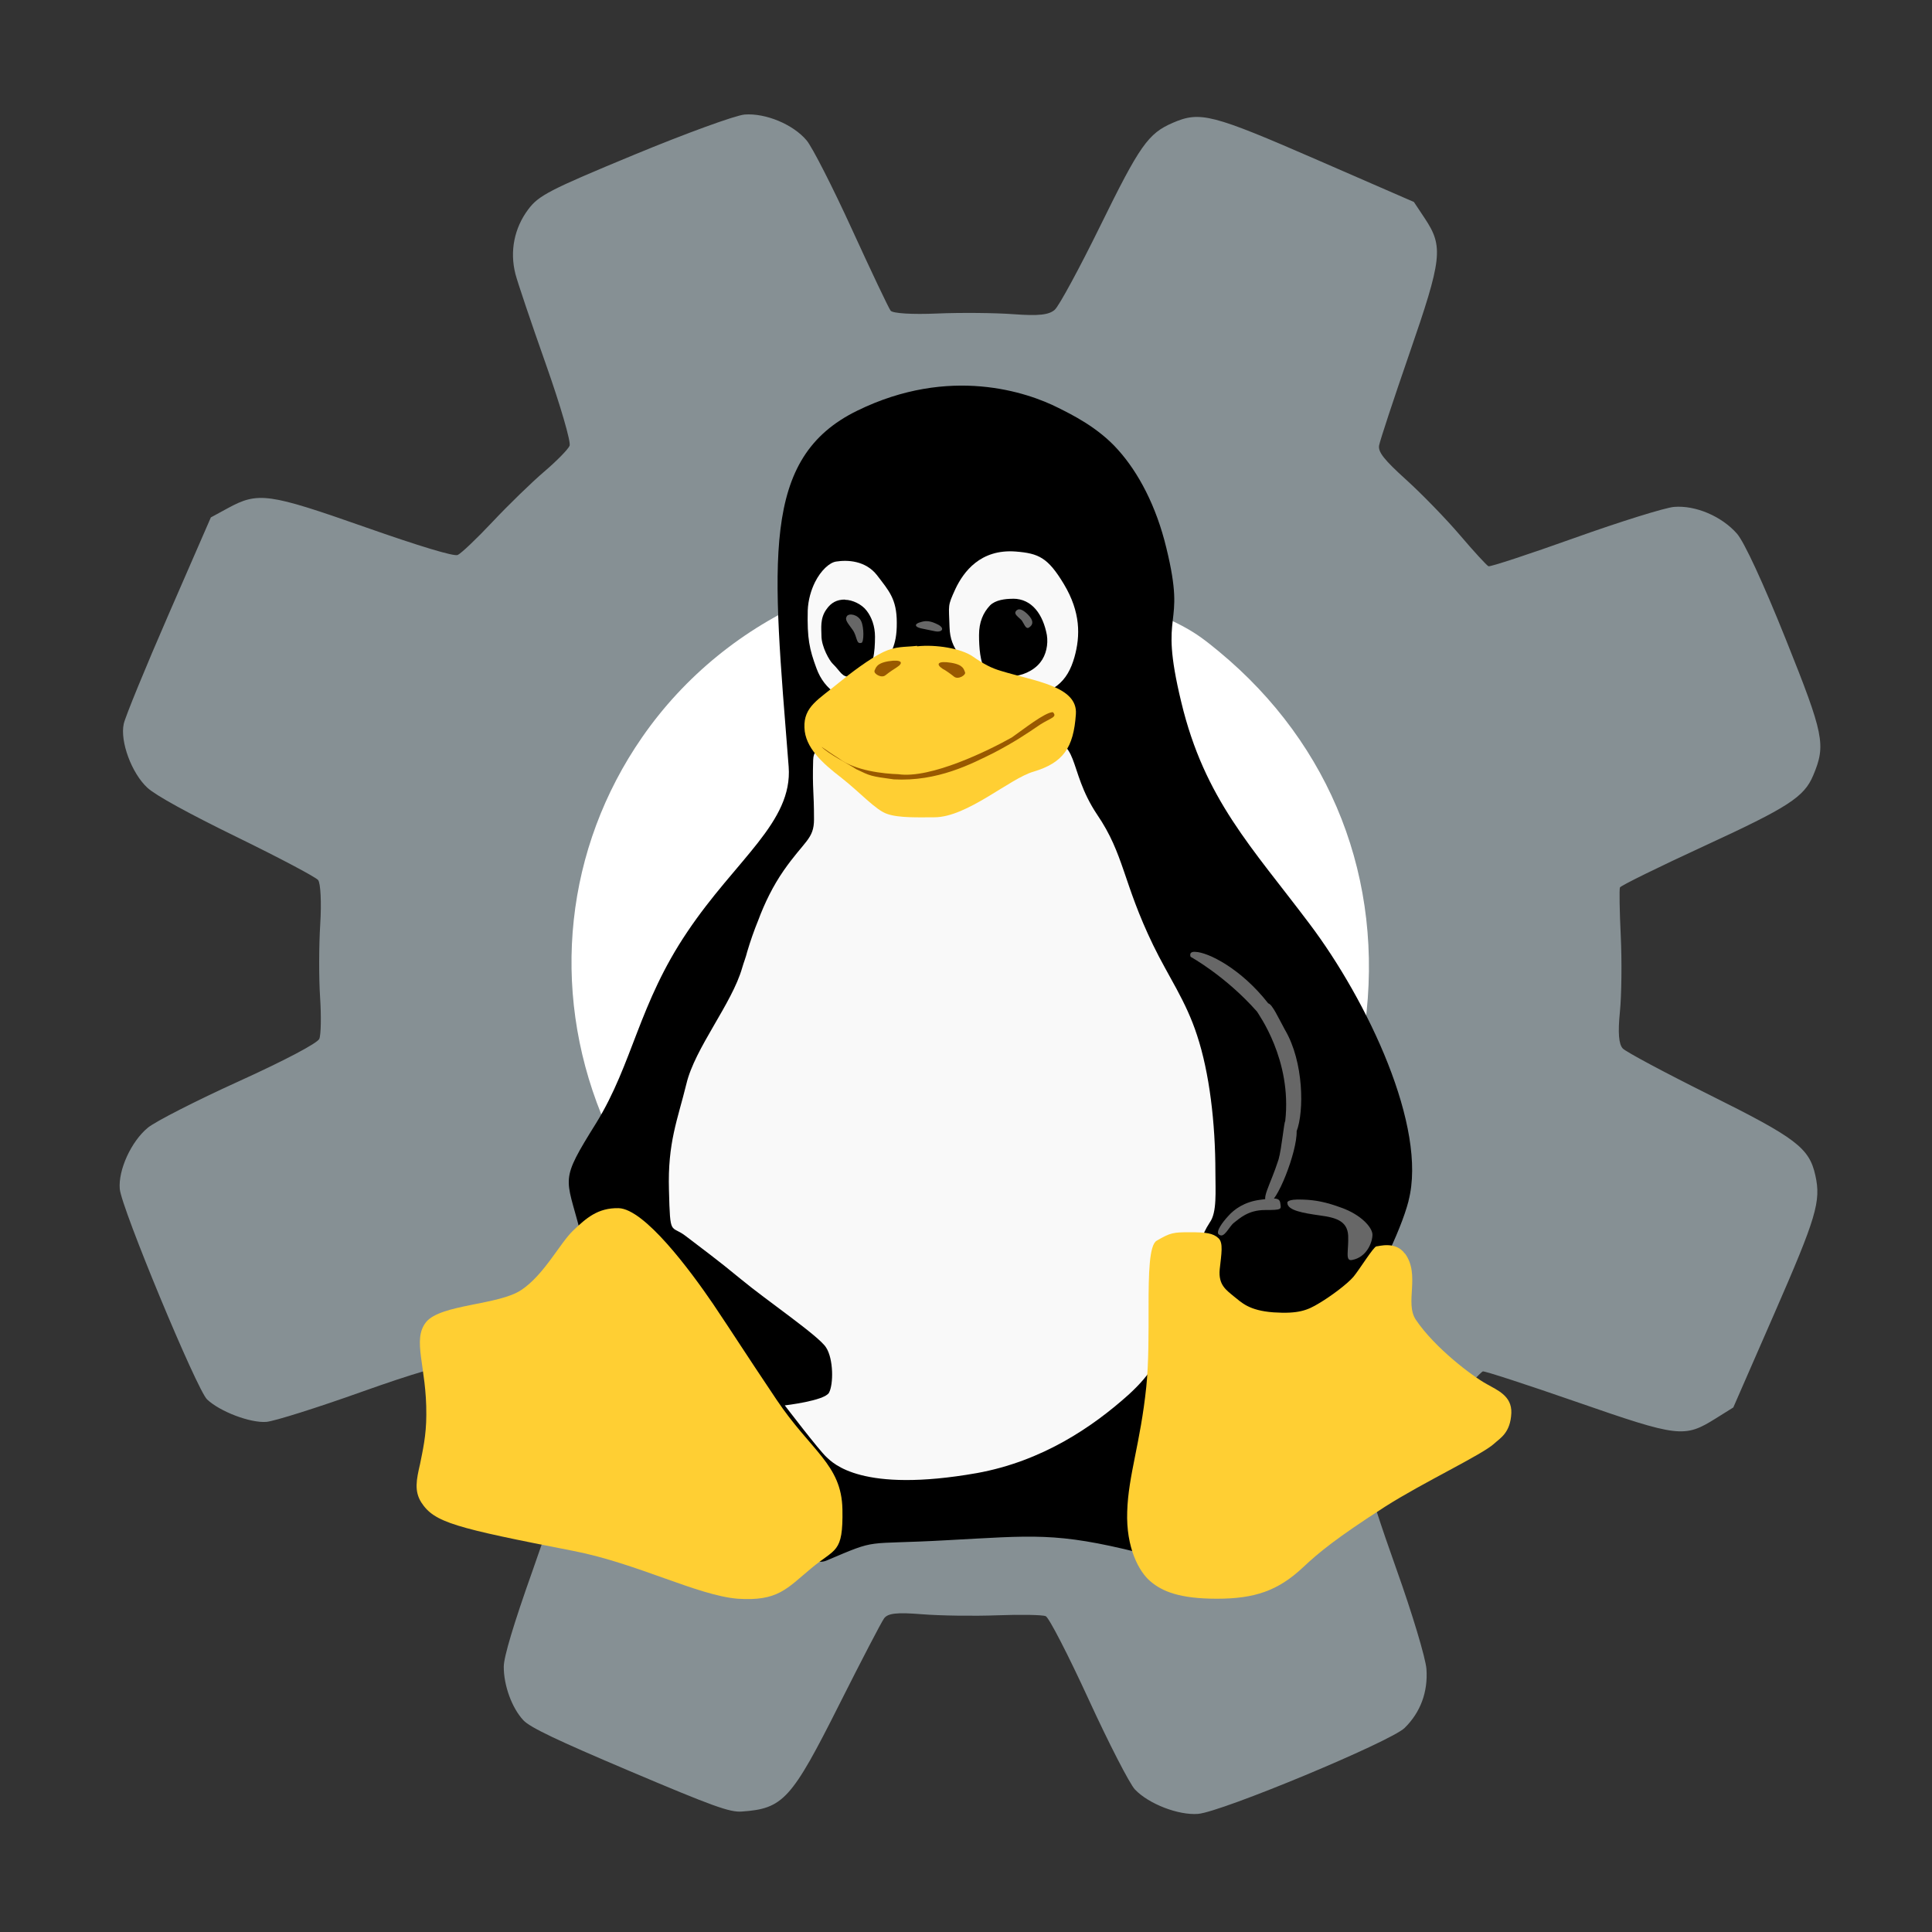 <?xml version="1.0" encoding="UTF-8" standalone="no"?>
<svg
   xmlns:dc="http://purl.org/dc/elements/1.1/"
   xmlns:cc="http://creativecommons.org/ns#"
   xmlns:rdf="http://www.w3.org/1999/02/22-rdf-syntax-ns#"
   xmlns:svg="http://www.w3.org/2000/svg"
   xmlns="http://www.w3.org/2000/svg"
   xmlns:sodipodi="http://sodipodi.sourceforge.net/DTD/sodipodi-0.dtd"
   xmlns:inkscape="http://www.inkscape.org/namespaces/inkscape"
   viewBox="0 0 128 128"
   id="svg2"
   version="1.1"
   inkscape:version="0.48.5 r10040"
   width="100%"
   height="100%"
   sodipodi:docname="grub-customizer.svg">
  <rect x="0" y="0" width="128" height="128" fill="#333333" stroke="none"/>
  <sodipodi:namedview
     pagecolor="#ffffff"
     bordercolor="#666666"
     borderopacity="1"
     objecttolerance="10"
     gridtolerance="10"
     guidetolerance="10"
     inkscape:pageopacity="0"
     inkscape:pageshadow="2"
     inkscape:window-width="1366"
     inkscape:window-height="744"
     id="namedview124"
     showgrid="false"
     inkscape:zoom="3.1979167"
     inkscape:cx="63.230925"
     inkscape:cy="59.200992"
     inkscape:window-x="0"
     inkscape:window-y="24"
     inkscape:window-maximized="1"
     inkscape:current-layer="svg2">
    <inkscape:grid
       type="xygrid"
       id="grid3103"
       empspacing="5"
       visible="true"
       enabled="true"
       snapvisiblegridlinesonly="true" />
  </sodipodi:namedview>
  <defs
     id="defs4">
    <linearGradient
       id="linearGradient3764"
       x1="1"
       x2="47"
       gradientUnits="userSpaceOnUse"
       gradientTransform="matrix(0,-1,1,0,-1.5e-6,48)">
      <stop
         stop-color="#e4e4e4"
         stop-opacity="1"
         id="stop7" />
      <stop
         offset="1"
         stop-color="#eee"
         stop-opacity="1"
         id="stop9" />
    </linearGradient>
    <clipPath
       id="clipPath-417599645">
      <g
         transform="translate(0,-1004.362)"
         id="g17">
        <path
           d="m -24,13 c 0,1.105 -0.672,2 -1.5,2 -0.828,0 -1.5,-0.895 -1.5,-2 0,-1.105 0.672,-2 1.5,-2 0.828,0 1.5,0.895 1.5,2 z"
           transform="matrix(15.333,0,0,11.5,415,878.862)"
           id="path19"
           inkscape:connector-curvature="0"
           style="fill:#1890d0" />
      </g>
    </clipPath>
  </defs>
  <g
     id="g33"
     transform="translate(0,80)" />
  <g
     id="g3016"
     transform="matrix(0.218,0.092,-0.092,0.218,32.529,-16.196)">
    <path
       transform="matrix(1.161,0,0,1.161,-67.184,-59.107)"
       d="m 416.542,273.356 c 0,74.287 -61.678,134.508 -137.763,134.508 -76.084,0 -137.763,-60.221 -137.763,-134.508 0,-74.287 61.678,-134.508 137.763,-134.508 76.084,0 137.763,60.221 137.763,134.508 z"
       sodipodi:ry="134.50847"
       sodipodi:rx="137.76271"
       sodipodi:cy="273.35593"
       sodipodi:cx="278.77966"
       id="path3012"
       style="fill:#ffffff;fill-opacity:1;fill-rule:nonzero;stroke:#4169e1;stroke-width:0;stroke-linecap:round;stroke-linejoin:miter;stroke-miterlimit:4;stroke-opacity:1;stroke-dasharray:none"
       sodipodi:type="arc" />
    <path
       style="fill:#869094"
       d="m 222.262,503.315 c -4.301,-1.92 -8.876,-6.832 -10.917,-11.723 -1.052,-2.521 -2.102,-12.21 -3.001,-27.694 -0.76,-13.099 -1.762,-24.862 -2.225,-26.139 -0.615,-1.693 -3.62,-3.291 -11.111,-5.907 -5.648,-1.972 -14.153,-5.539 -18.9,-7.926 -4.747,-2.387 -9.666,-4.34 -10.93,-4.34 -1.418,0 -9.173,6.306 -20.242,16.46 -9.869,9.053 -19.539,17.278 -21.488,18.278 -4.014,2.058 -13.044,2.393 -17.707,0.657 -3.708,-1.381 -42.932,-40.034 -45.447,-44.786 -2.494,-4.713 -2.228,-13.528 0.571,-18.869 1.274,-2.431 9.57,-12.284 18.437,-21.895 9.544,-10.346 16.12,-18.377 16.12,-19.688 0,-1.217 -1.953,-6.097 -4.34,-10.845 -2.387,-4.747 -5.946,-13.23 -7.908,-18.851 -1.963,-5.621 -4.372,-10.636 -5.353,-11.145 -0.982,-0.509 -12.502,-1.516 -25.602,-2.238 -15.235,-0.84 -25.488,-1.911 -28.455,-2.973 -5.653,-2.024 -12.166,-8.956 -13.086,-13.927 -0.373,-2.017 -0.526,-16.956 -0.34,-33.199 l 0.339,-29.533 3.394,-4.255 c 5.999,-7.519 8.819,-8.274 37.471,-10.036 16.217,-0.997 26.075,-2.054 26.894,-2.881 0.711,-0.719 3.141,-6.292 5.4,-12.385 2.259,-6.093 5.79,-14.43 7.846,-18.528 2.056,-4.097 3.739,-8.35 3.739,-9.451 0,-1.101 -6.783,-9.442 -15.074,-18.535 -8.29,-9.094 -16.221,-18.051 -17.622,-19.905 -3.943,-5.215 -5.276,-11.672 -3.716,-17.998 1.178,-4.776 3.335,-7.366 21.354,-25.629 11.024,-11.173 21.893,-21.268 24.153,-22.433 5.246,-2.702 13.587,-2.74 18.795,-0.084 2.193,1.118 11.815,9.219 21.382,18.001 9.567,8.783 18.043,16.337 18.835,16.786 0.835,0.474 5.988,-1.336 12.259,-4.307 5.95,-2.819 14.853,-6.485 19.784,-8.147 6.686,-2.253 9.281,-3.693 10.204,-5.663 0.681,-1.453 1.848,-13.359 2.595,-26.459 1.435,-25.193 2.298,-29.175 7.492,-34.598 5.778,-6.033 9.102,-6.528 41.4,-6.165 l 29.418,0.33 4.602,3.048 c 7.918,5.243 8.877,8.503 10.741,36.534 0.903,13.568 1.888,25.726 2.189,27.018 0.424,1.818 2.849,3.152 10.732,5.905 5.601,1.956 14.571,5.759 19.933,8.452 5.362,2.693 10.179,4.896 10.704,4.896 0.525,0 9.134,-7.508 19.131,-16.684 9.997,-9.176 20.026,-17.651 22.287,-18.832 5.344,-2.793 13.297,-2.768 19.141,0.061 2.775,1.343 12.201,9.922 24.04,21.879 20.322,20.524 21.923,22.872 21.939,32.167 0.011,6.574 -2.915,10.887 -20.386,30.04 -9.5,10.414 -17.272,19.377 -17.272,19.917 0,0.54 2.479,6.15 5.51,12.466 3.03,6.317 6.645,15.163 8.031,19.659 1.723,5.585 3.223,8.472 4.737,9.115 1.219,0.518 13.467,1.644 27.218,2.503 27.29,1.704 31.685,2.827 36.261,9.263 4.325,6.084 4.828,10.643 4.454,40.367 l -0.358,28.433 -3.339,4.747 c -5.962,8.477 -7.467,8.911 -37.742,10.887 -14.793,0.965 -27.156,2.015 -27.473,2.332 -0.317,0.317 -2.154,5.045 -4.081,10.507 -1.927,5.462 -5.718,14.338 -8.423,19.724 -2.705,5.387 -4.766,10.458 -4.58,11.271 0.186,0.812 7.567,9.357 16.402,18.989 8.835,9.632 17.184,19.724 18.555,22.427 2.912,5.743 3.182,11.823 0.78,17.571 -2.119,5.072 -38.093,41.637 -43.94,44.663 -4.889,2.53 -13.795,2.801 -18.912,0.577 -1.961,-0.852 -11.79,-9.075 -21.843,-18.273 -10.053,-9.198 -19.078,-16.726 -20.055,-16.729 -0.977,-0.003 -6.64,2.268 -12.584,5.045 -5.944,2.778 -14.752,6.35 -19.573,7.938 -6.663,2.195 -8.894,3.442 -9.303,5.197 -0.296,1.27 -1.276,13.41 -2.179,26.978 -1.985,29.843 -3.126,33.078 -13.518,38.34 -3.013,1.526 -8,1.789 -33.233,1.752 -22.333,-0.033 -30.511,-0.411 -33.011,-1.527 z m 43.757,-132.505 c 26.781,-2.807 49.157,-13.488 68.206,-32.558 14.519,-14.535 23.887,-30.844 29.528,-51.405 3.536,-12.89 3.516,-41.352 -0.04,-54.4 -10.79,-39.594 -39.133,-68.746 -78.309,-80.542 -9.128,-2.748 -11.607,-3.009 -29.356,-3.087 -17.001,-0.074 -20.545,0.232 -28.802,2.486 -41.23,11.256 -72.763,44.384 -81.38,85.498 -7.741,36.938 3.578,74.64 30.545,101.742 14.12,14.19 32.441,24.602 52.289,29.716 5.66,1.458 13.692,2.582 25.131,3.517 0.914,0.075 6.397,-0.361 12.186,-0.967 z m -27.471,-46.443 c -28.247,-7.661 -48.016,-31.701 -49.766,-60.518 -1.224,-20.149 5.26,-37.196 19.569,-51.448 26.058,-25.955 67.666,-26.198 93.394,-0.546 21.191,21.128 26.275,51.178 13.123,77.555 -11.203,22.466 -31.84,35.724 -57.153,36.716 -8.617,0.338 -12.879,-0.053 -19.167,-1.758 z m 31.602,-27.935 c 7.802,-2.919 17.108,-11.569 21.022,-19.539 2.762,-5.624 3.095,-7.497 3.095,-17.381 2.1e-4,-10.515 -0.193,-11.433 -3.796,-18.08 -7.274,-13.417 -18.068,-20.215 -33.314,-20.984 -12.248,-0.618 -19.578,1.977 -28.42,10.057 -11.21,10.245 -15.671,24.489 -12.07,38.543 3.116,12.164 9.719,20.424 20.824,26.052 10.361,5.25 21.025,5.685 32.659,1.333 z"
       id="path2986"
       inkscape:connector-curvature="0" />
  </g>
  <g
     id="g85"
     transform="matrix(3.52,0,0,3.52,-22.975,-16.689)">
    <path
       d="m 33.04,27.34 c -0.316,1.219 -1.91,3.762 -2.762,4.883 -0.848,1.125 -0.746,2.137 -2.313,1.742 -1.563,-0.391 -2,-0.32 -3.621,-0.234 -1.602,0.09 -1.258,-0.043 -2.262,0.383 -1,0.422 -4.363,-5.16 -4.637,-6.203 -0.266,-1.039 -0.395,-0.914 0.305,-2.035 0.691,-1.125 0.797,-2.238 1.715,-3.598 0.918,-1.367 1.984,-2.063 1.906,-3.105 -0.305,-3.871 -0.539,-5.809 1.293,-6.703 1.742,-0.852 3.203,-0.344 3.777,-0.055 0.25,0.125 0.758,0.371 1.133,0.797 0.375,0.418 0.715,1.047 0.906,1.844 0.391,1.598 -0.164,1.07 0.281,2.902 0.438,1.828 1.328,2.727 2.414,4.172 1.09,1.445 2.223,3.832 1.863,5.211 m 0,0"
       id="SVGCleanerId_0"
       inkscape:connector-curvature="0"
       style="fill:#000000;fill-opacity:1;fill-rule:nonzero;stroke:none" />
    <path
       d="m 22.695,17.859 c 0.285,-0.105 0.238,-0.121 0.43,-0.512 0.152,-0.301 0.285,-0.43 0.281,-0.887 0,-0.445 -0.148,-0.598 -0.371,-0.891 -0.215,-0.277 -0.555,-0.293 -0.773,-0.258 -0.125,0.02 -0.285,0.168 -0.395,0.387 -0.074,0.148 -0.129,0.336 -0.137,0.531 -0.012,0.531 0.031,0.73 0.164,1.09 0.152,0.422 0.523,0.641 0.801,0.539 m 0,0"
       id="path88"
       inkscape:connector-curvature="0"
       style="fill:#f9f9f9;fill-opacity:1;fill-rule:nonzero;stroke:none" />
    <path
       d="m 22.43,16.03 c 0.141,0 0.32,0.086 0.41,0.207 0.094,0.121 0.156,0.293 0.156,0.488 0,0.285 -0.031,0.602 -0.215,0.699 -0.059,0.023 -0.184,0.059 -0.254,0.059 -0.16,0 -0.176,-0.102 -0.328,-0.25 -0.055,-0.051 -0.211,-0.313 -0.211,-0.527 0,-0.133 -0.031,-0.324 0.094,-0.496 0.086,-0.125 0.195,-0.184 0.348,-0.184 m 0,0.004"
       id="SVGCleanerId_1"
       inkscape:connector-curvature="0"
       style="fill:#000000;fill-opacity:1;fill-rule:nonzero;stroke:none" />
    <path
       d="m 25.652,17.895 c 0.719,-0.07 0.969,-0.332 1.098,-0.785 0.113,-0.402 0.117,-0.848 -0.199,-1.375 -0.301,-0.5 -0.473,-0.578 -0.906,-0.613 -0.668,-0.051 -0.984,0.387 -1.133,0.699 -0.156,0.34 -0.125,0.293 -0.113,0.723 0.012,0.453 0.281,0.578 0.445,0.863 0.168,0.273 0.727,0.496 0.805,0.492 m 0.004,-0.004"
       id="path91"
       inkscape:connector-curvature="0"
       style="fill:#f9f9f9;fill-opacity:1;fill-rule:nonzero;stroke:none" />
    <path
       d="m 25.594,16.01 c 0.359,0 0.566,0.301 0.637,0.684 0.027,0.176 -0.012,0.375 -0.125,0.516 -0.129,0.164 -0.359,0.258 -0.543,0.258 -0.18,0 -0.375,0.027 -0.484,-0.105 -0.105,-0.141 -0.125,-0.445 -0.125,-0.668 0,-0.246 0.078,-0.422 0.207,-0.559 0.102,-0.102 0.281,-0.125 0.434,-0.125 m 0,0"
       id="SVGCleanerId_2"
       inkscape:connector-curvature="0"
       style="fill:#000000;fill-opacity:1;fill-rule:nonzero;stroke:none" />
    <path
       d="m 25.672,16.223 c 0.039,-0.035 0.121,0 0.207,0.09 0.098,0.102 0.102,0.18 0.023,0.234 -0.07,0.059 -0.105,-0.086 -0.152,-0.137 -0.086,-0.082 -0.156,-0.121 -0.082,-0.188 m 0.004,0"
       id="path94"
       inkscape:connector-curvature="0"
       style="fill:#676767;fill-opacity:1;fill-rule:nonzero;stroke:none" />
    <path
       d="m 22.465,16.34 c 0.043,-0.063 0.207,-0.035 0.27,0.09 0.059,0.125 0.051,0.398 0.008,0.41 -0.109,0.035 -0.074,-0.117 -0.172,-0.25 -0.094,-0.129 -0.148,-0.188 -0.105,-0.25 m 0,0"
       id="path96"
       inkscape:connector-curvature="0"
       style="fill:#676767;fill-opacity:1;fill-rule:nonzero;stroke:none" />
    <path
       d="m 23.875,16.445 c 0.086,-0.023 0.168,-0.02 0.313,0.055 0.129,0.07 0.07,0.152 -0.07,0.121 -0.133,-0.027 -0.105,-0.023 -0.207,-0.043 -0.172,-0.027 -0.199,-0.094 -0.035,-0.133 m 0,0"
       id="path98"
       inkscape:connector-curvature="0"
       style="fill:#676767;fill-opacity:1;fill-rule:nonzero;stroke:none" />
    <path
       d="M 23.461,19.977 C 22.84,20 21.859,18.368 21.832,19.047 c -0.016,0.574 0.016,0.563 0.016,1.117 0,0.371 -0.18,0.402 -0.57,0.961 -0.203,0.293 -0.359,0.613 -0.48,0.938 -0.078,0.191 -0.148,0.391 -0.207,0.59 -0.023,0.098 -0.066,0.203 -0.094,0.301 -0.191,0.676 -0.891,1.512 -1.051,2.188 -0.164,0.672 -0.355,1.102 -0.328,2 0.023,0.902 0.031,0.641 0.32,0.867 0.289,0.223 0.582,0.434 1.035,0.809 0.48,0.398 1.469,1.07 1.602,1.285 0.141,0.215 0.141,0.695 0.055,0.852 -0.086,0.152 -0.832,0.238 -0.832,0.238 0,0 0.652,0.855 0.785,0.973 0.125,0.117 0.66,0.684 2.832,0.301 1.227,-0.223 2.172,-0.863 2.859,-1.48 0.887,-0.816 0.438,-1.047 0.551,-1.453 0.168,-0.59 0.711,-0.809 0.832,-1.473 0.016,-0.094 0.047,-0.164 0.141,-0.313 0.137,-0.188 0.105,-0.586 0.105,-0.938 0,-0.938 -0.113,-1.879 -0.344,-2.578 -0.211,-0.656 -0.543,-1.113 -0.828,-1.703 -0.57,-1.176 -0.543,-1.707 -1.055,-2.457 -0.578,-0.867 -0.293,-1.445 -1.066,-1.41 -0.961,0.051 -1.738,1.289 -2.648,1.324 m 0,0"
       id="path100"
       inkscape:connector-curvature="0"
       style="fill:#f9f9f9;fill-opacity:1;fill-rule:nonzero;stroke:none" />
    <path
       d="m 23.789,16.906 c 0.348,-0.039 0.828,0.039 1.047,0.191 0.203,0.141 0.348,0.219 0.535,0.273 0.621,0.191 1.445,0.285 1.406,0.813 -0.043,0.633 -0.238,0.914 -0.797,1.082 -0.449,0.129 -1.25,0.859 -1.867,0.859 -0.277,0 -0.664,0.016 -0.887,-0.063 -0.215,-0.07 -0.516,-0.41 -0.867,-0.684 -0.355,-0.273 -0.68,-0.566 -0.691,-0.941 -0.016,-0.395 0.262,-0.527 0.652,-0.848 0.203,-0.168 0.578,-0.453 0.832,-0.574 0.238,-0.113 0.391,-0.09 0.637,-0.117 m 0,0"
       id="path102"
       inkscape:connector-curvature="0"
       style="fill:#ffcf33;fill-opacity:1;fill-rule:nonzero;stroke:none" />
    <path
       d="m 22.988,17.371 c -0.02,0.047 0.129,0.145 0.207,0.078 0.082,-0.066 0.176,-0.125 0.207,-0.145 0.145,-0.09 0.094,-0.156 -0.152,-0.117 -0.238,0.039 -0.238,0.133 -0.266,0.184 m 0.004,0"
       id="path104"
       inkscape:connector-curvature="0"
       style="fill:#995900;fill-opacity:1;fill-rule:nonzero;stroke:none" />
    <path
       d="m 32.969,28.332 c 0.297,0.402 -0.008,0.93 0.207,1.25 0.355,0.527 1.063,1.063 1.336,1.211 0.195,0.113 0.473,0.219 0.461,0.543 -0.016,0.375 -0.211,0.473 -0.32,0.574 -0.219,0.207 -1.324,0.723 -2.059,1.191 -0.922,0.594 -1.242,0.859 -1.543,1.141 -0.469,0.441 -0.91,0.59 -1.621,0.59 -0.707,0 -1.031,-0.141 -1.246,-0.324 -0.219,-0.18 -0.465,-0.637 -0.441,-1.316 0.02,-0.68 0.25,-1.293 0.359,-2.348 0.047,-0.453 0.043,-1.012 0.043,-1.508 0,-0.629 0.012,-1.16 0.152,-1.242 0.258,-0.152 0.316,-0.16 0.621,-0.16 0.305,0 0.441,0.016 0.543,0.113 0.094,0.086 0.055,0.293 0.023,0.586 -0.027,0.293 0.121,0.387 0.266,0.508 0.148,0.117 0.281,0.266 0.746,0.301 0.469,0.031 0.641,-0.039 0.859,-0.172 0.219,-0.129 0.527,-0.359 0.645,-0.496 0.109,-0.129 0.383,-0.574 0.434,-0.574 0.043,0 0.359,-0.105 0.535,0.137 m 0,-0.004"
       id="path106"
       inkscape:connector-curvature="0"
       style="fill:#ffcf33;fill-opacity:1;fill-rule:nonzero;stroke:none" />
    <path
       d="m 16.34,29.02 c -0.426,0.289 -1.516,0.266 -1.793,0.605 -0.27,0.34 0.012,0.832 0.004,1.746 0,0.391 -0.07,0.684 -0.117,0.922 -0.07,0.301 -0.113,0.512 0.023,0.727 0.246,0.379 0.633,0.477 2.871,0.914 1.195,0.234 2.328,0.836 3.082,0.898 0.758,0.051 0.922,-0.188 1.383,-0.57 0.457,-0.387 0.605,-0.27 0.59,-1.113 -0.016,-0.844 -0.59,-1.094 -1.242,-2.066 -0.652,-0.973 -0.758,-1.152 -1.191,-1.797 -0.434,-0.637 -1.293,-1.793 -1.781,-1.805 -0.391,-0.008 -0.609,0.188 -0.855,0.422 -0.246,0.234 -0.543,0.828 -0.973,1.117 m 0,0"
       id="path108"
       inkscape:connector-curvature="0"
       style="fill:#ffcf33;fill-opacity:1;fill-rule:nonzero;stroke:none" />
    <path
       d="m 29.03,22.656 c -0.082,-0.004 -0.117,0.023 -0.094,0.094 0,0 0.656,0.359 1.25,1.031 0.016,0.035 0.664,0.906 0.531,2.063 -0.023,0.02 -0.066,0.512 -0.125,0.719 -0.156,0.492 -0.355,0.777 -0.191,0.813 0.148,0.035 0.543,-0.953 0.531,-1.344 0.141,-0.367 0.137,-1.301 -0.219,-1.906 -0.121,-0.219 -0.238,-0.484 -0.316,-0.5 -0.508,-0.652 -1.133,-0.965 -1.375,-0.969 m 0.004,0"
       id="path110"
       inkscape:connector-curvature="0"
       style="fill:#676767;fill-opacity:1;fill-rule:nonzero;stroke:none" />
    <path
       d="m 29.465,27.973 c 0.102,0.094 0.188,-0.141 0.289,-0.219 0.098,-0.074 0.262,-0.238 0.582,-0.238 0.324,0 0.305,-0.012 0.289,-0.125 -0.012,-0.113 -0.105,-0.105 -0.391,-0.066 -0.285,0.039 -0.477,0.176 -0.59,0.305 -0.109,0.117 -0.234,0.289 -0.18,0.344 m 0,0"
       id="path112"
       inkscape:connector-curvature="0"
       style="fill:#676767;fill-opacity:1;fill-rule:nonzero;stroke:none" />
    <path
       d="m 30.758,27.383 c 0,0.141 0.305,0.191 0.605,0.234 0.289,0.039 0.523,0.094 0.539,0.379 0.012,0.281 -0.063,0.484 0.07,0.461 0.285,-0.051 0.387,-0.34 0.387,-0.477 0,-0.133 -0.211,-0.375 -0.586,-0.508 -0.277,-0.102 -0.48,-0.145 -0.719,-0.152 -0.328,-0.016 -0.297,0.063 -0.297,0.063 m 0,0"
       id="path114"
       inkscape:connector-curvature="0"
       style="fill:#676767;fill-opacity:1;fill-rule:nonzero;stroke:none" />
    <path
       d="m 21.988,18.797 c 0.133,0.086 0.137,0.098 0.328,0.219 0.309,0.234 0.852,0.289 1.117,0.297 0.613,0.09 1.707,-0.449 2.137,-0.691 0.219,-0.152 0.621,-0.473 0.773,-0.477 0.094,0.094 -0.043,0.109 -0.238,0.234 -0.258,0.176 -0.477,0.324 -0.871,0.531 -0.418,0.207 -1.063,0.547 -1.887,0.5 -0.434,-0.059 -0.438,-0.063 -0.703,-0.191 -0.16,-0.105 -0.523,-0.285 -0.656,-0.422 m 0,0"
       id="path116"
       inkscape:connector-curvature="0"
       style="fill:#995900;fill-opacity:1;fill-rule:nonzero;stroke:none" />
    <path
       d="m 24.691,17.395 c 0.02,0.051 -0.129,0.145 -0.207,0.082 -0.082,-0.066 -0.176,-0.129 -0.211,-0.145 -0.145,-0.094 -0.09,-0.156 0.152,-0.117 0.242,0.039 0.242,0.129 0.266,0.18 m 0,0"
       id="path118"
       inkscape:connector-curvature="0"
       style="fill:#995900;fill-opacity:1;fill-rule:nonzero;stroke:none" />
  </g>
</svg>
